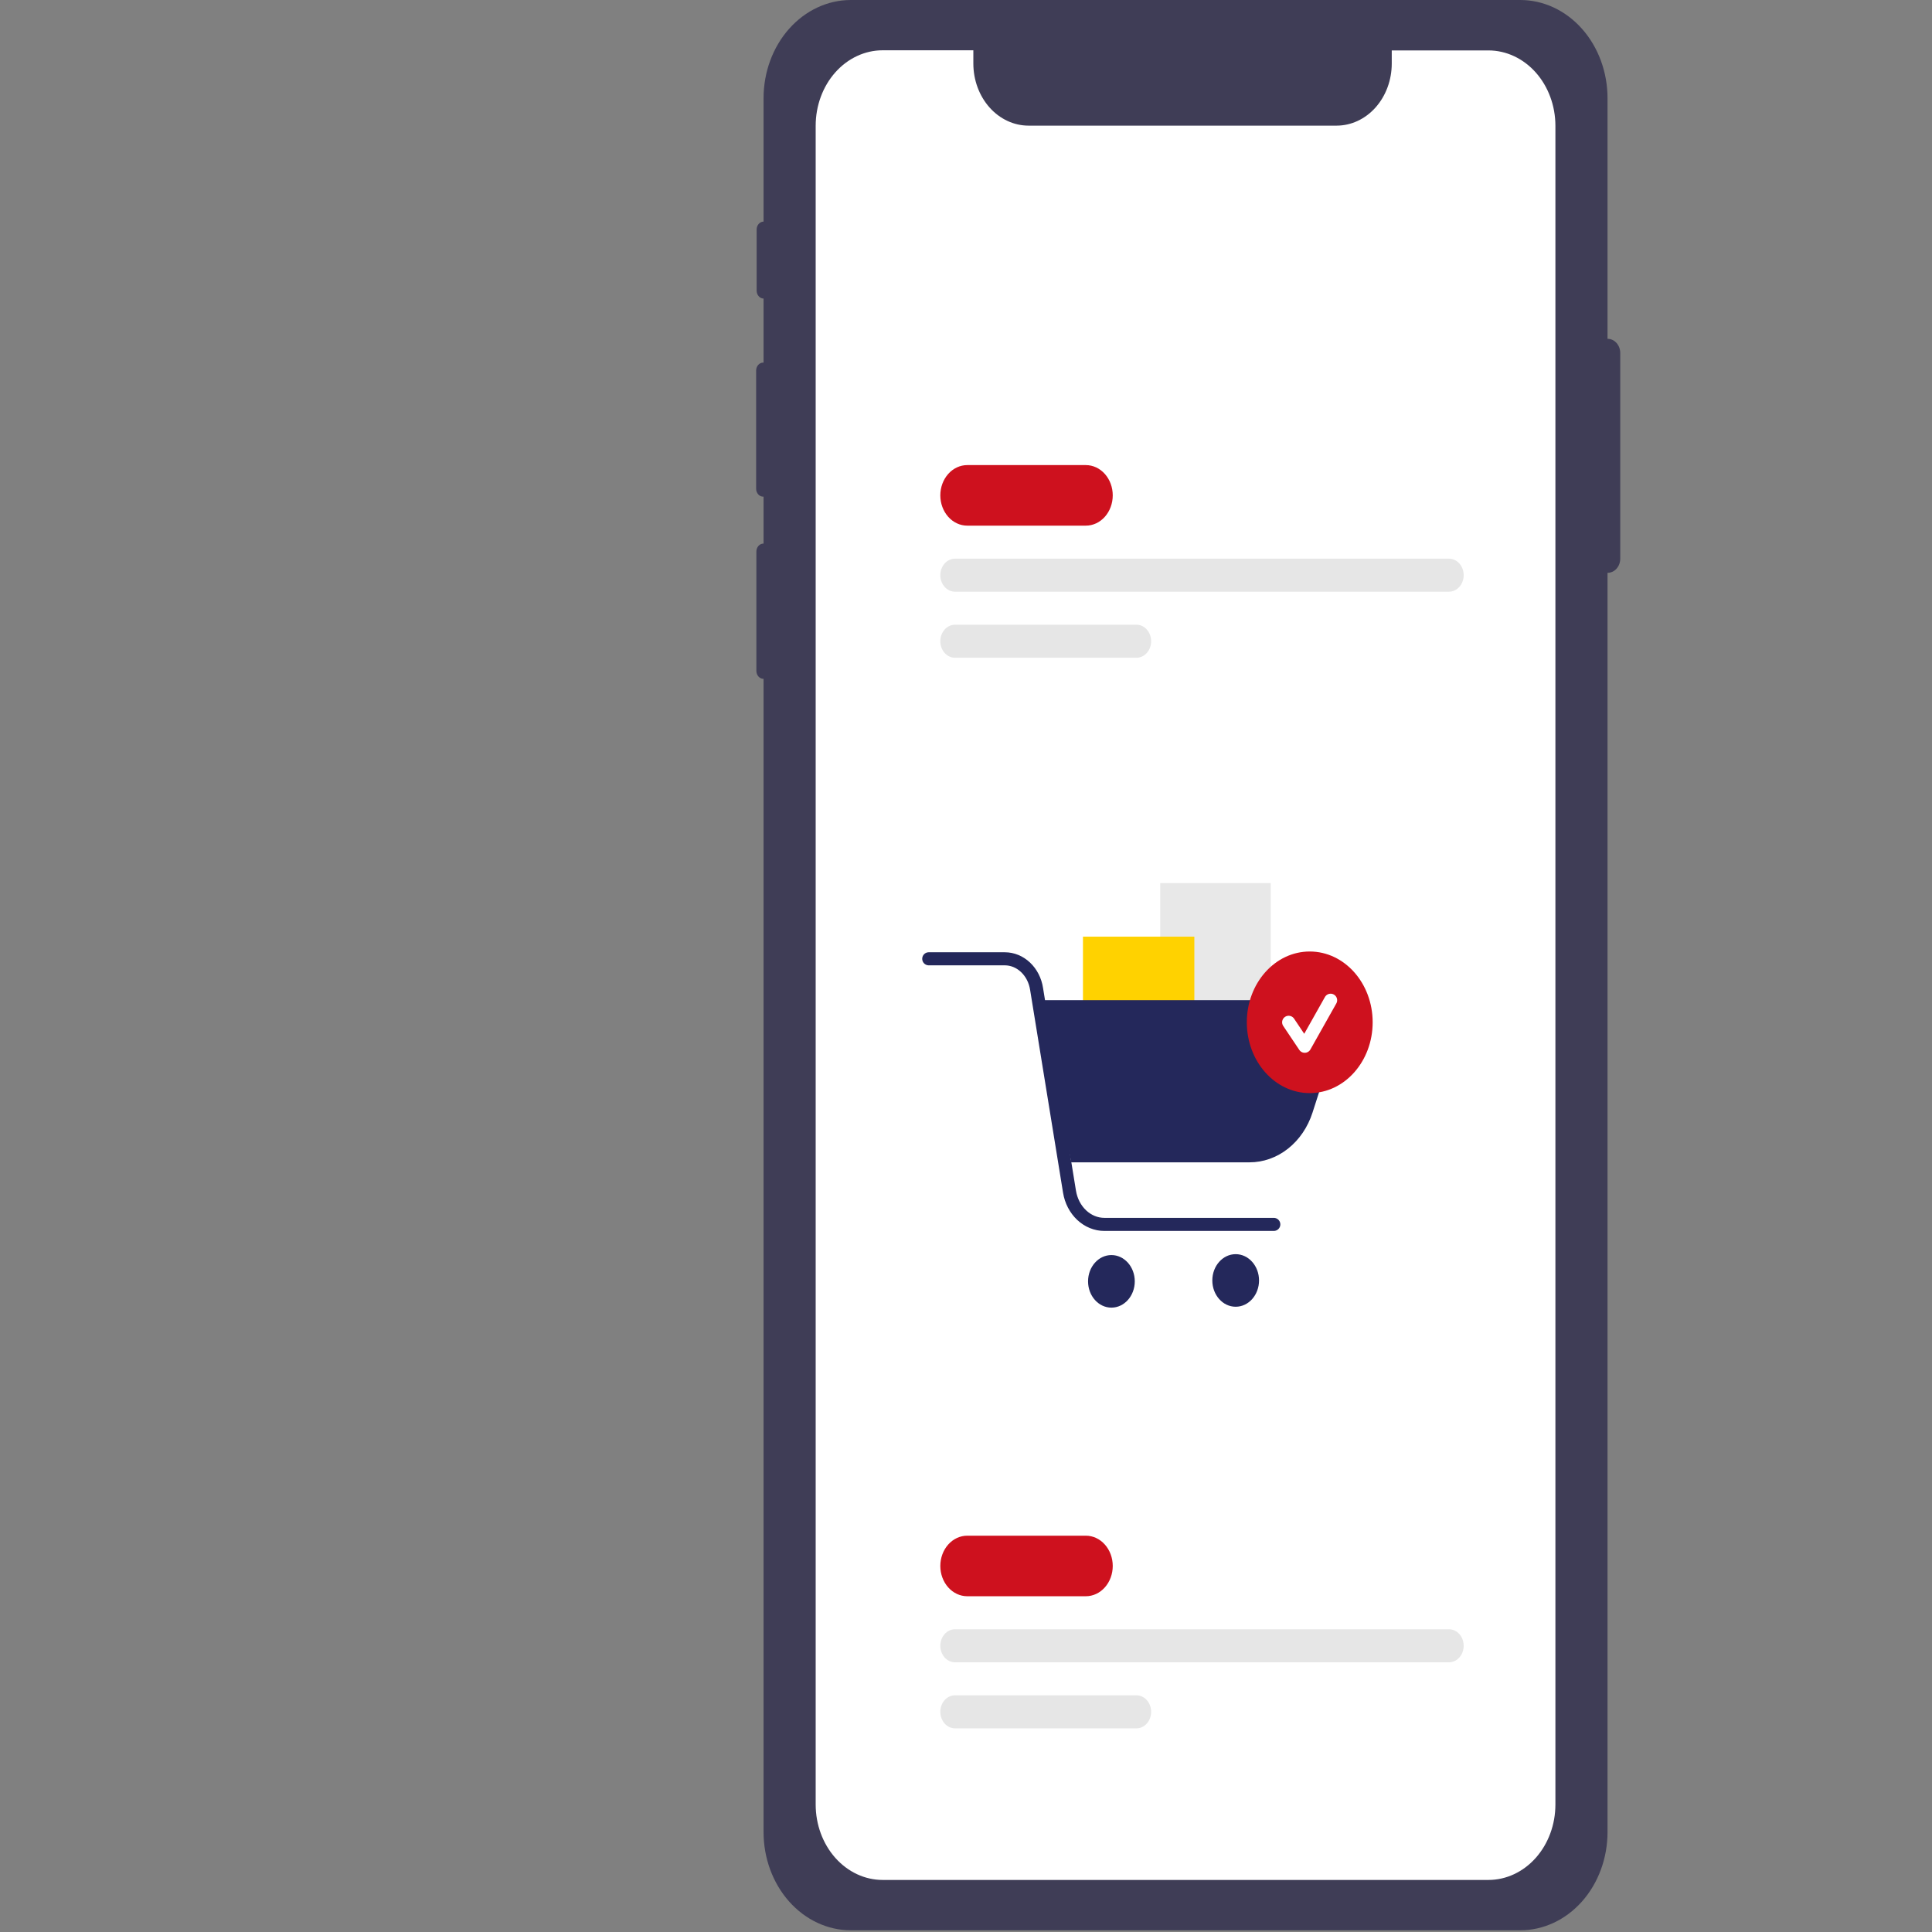 <svg width="300" height="300" viewBox="0 0 300 300" fill="none" xmlns="http://www.w3.org/2000/svg">
            <rect x="0" y="0" width="300" height="300" fill="#808080" stroke="none"/>
            <g id="Group 29">
              <g id="undraw_note_list_re_r4u9 1" clip-path="url(#clip0_18_107)">
                <path id="Vector" d="M249.633 52.614C249.627 52.614 249.622 52.615 249.616 52.616V15.252C249.616 11.207 248.188 7.328 245.646 4.467C243.105 1.607 239.657 0 236.063 0H132.118C128.524 0 125.077 1.607 122.535 4.467C119.993 7.328 118.565 11.207 118.565 15.252V34.407C118.278 34.414 118.005 34.547 117.804 34.777C117.603 35.008 117.491 35.318 117.49 35.641V45.129C117.491 45.452 117.603 45.762 117.804 45.992C118.005 46.223 118.278 46.356 118.565 46.363V56.302H118.51C118.366 56.302 118.223 56.334 118.089 56.396C117.956 56.458 117.835 56.549 117.733 56.664C117.631 56.779 117.55 56.915 117.494 57.066C117.439 57.216 117.411 57.377 117.411 57.539V75.885C117.411 76.048 117.439 76.209 117.494 76.359C117.55 76.509 117.631 76.645 117.733 76.76C117.835 76.875 117.956 76.966 118.089 77.028C118.223 77.09 118.366 77.122 118.51 77.122H118.565V84.409H118.548C118.404 84.409 118.261 84.441 118.127 84.503C117.994 84.565 117.873 84.656 117.771 84.771C117.669 84.886 117.588 85.022 117.532 85.173C117.477 85.323 117.449 85.484 117.449 85.646V104.172C117.449 104.334 117.477 104.495 117.532 104.645C117.588 104.795 117.669 104.932 117.771 105.047C117.873 105.161 117.994 105.253 118.127 105.315C118.261 105.377 118.404 105.409 118.548 105.409H118.565V284.482C118.565 288.527 119.993 292.406 122.535 295.267C125.077 298.127 128.524 299.734 132.118 299.734H236.063C239.657 299.734 243.105 298.127 245.646 295.267C248.188 292.406 249.616 288.527 249.616 284.482V88.945C249.622 88.945 249.627 88.947 249.633 88.947C249.89 88.947 250.145 88.89 250.382 88.78C250.62 88.669 250.835 88.507 251.017 88.302C251.199 88.097 251.343 87.855 251.442 87.587C251.54 87.32 251.591 87.034 251.591 86.744V54.817C251.591 54.232 251.384 53.672 251.017 53.259C250.65 52.846 250.152 52.614 249.633 52.614Z" fill="#3F3D56"></path>
                <path id="Vector_2" d="M241.523 19.522V280.208C241.522 283.314 240.425 286.293 238.473 288.488C236.521 290.684 233.874 291.918 231.115 291.918H137.066C134.306 291.918 131.66 290.684 129.708 288.488C127.756 286.293 126.659 283.314 126.658 280.208V19.522C126.658 16.415 127.754 13.435 129.706 11.239C131.658 9.042 134.306 7.808 137.066 7.808H151.14V9.863C151.141 12.421 152.044 14.874 153.651 16.683C155.258 18.491 157.438 19.508 159.711 19.509H207.559C209.829 19.503 212.004 18.484 213.607 16.676C215.21 14.868 216.111 12.418 216.111 9.863V7.829H231.115C233.872 7.829 236.517 9.06 238.468 11.252C240.42 13.445 241.518 16.419 241.523 19.522Z" fill="white"></path>
                <path id="Vector_3" d="M168.61 81.621H150.19C149.082 81.621 148.02 81.126 147.236 80.245C146.453 79.363 146.013 78.167 146.013 76.921C146.013 75.674 146.453 74.478 147.236 73.597C148.02 72.715 149.082 72.22 150.19 72.22H168.61C169.718 72.22 170.78 72.715 171.563 73.597C172.347 74.478 172.787 75.674 172.787 76.921C172.787 78.167 172.347 79.363 171.563 80.245C170.78 81.126 169.718 81.621 168.61 81.621Z" fill="#CE111E"></path>
                <path id="Vector_4" d="M225 91.878H148.291C147.687 91.878 147.107 91.608 146.68 91.127C146.253 90.646 146.013 89.994 146.013 89.314C146.013 88.634 146.253 87.982 146.68 87.501C147.107 87.02 147.687 86.75 148.291 86.75H225C225.604 86.75 226.184 87.02 226.611 87.501C227.038 87.982 227.279 88.634 227.279 89.314C227.279 89.994 227.038 90.646 226.611 91.127C226.184 91.608 225.604 91.878 225 91.878Z" fill="#E6E6E6"></path>
                <path id="Vector_5" d="M176.468 102.135H148.291C147.687 102.135 147.107 101.864 146.68 101.384C146.253 100.903 146.013 100.25 146.013 99.57C146.013 98.89 146.253 98.238 146.68 97.757C147.107 97.276 147.687 97.006 148.291 97.006H176.468C177.073 97.006 177.652 97.276 178.08 97.757C178.507 98.238 178.747 98.89 178.747 99.57C178.747 100.25 178.507 100.903 178.08 101.384C177.652 101.864 177.073 102.135 176.468 102.135Z" fill="#E6E6E6"></path>
                <path id="Vector_6" d="M168.61 247.863H150.19C149.082 247.863 148.02 247.367 147.236 246.486C146.453 245.604 146.013 244.409 146.013 243.162C146.013 241.915 146.453 240.719 147.236 239.838C148.02 238.956 149.082 238.461 150.19 238.461H168.61C169.718 238.461 170.78 238.956 171.563 239.838C172.347 240.719 172.787 241.915 172.787 243.162C172.787 244.409 172.347 245.604 171.563 246.486C170.78 247.367 169.718 247.863 168.61 247.863Z" fill="#CE111E"></path>
                <path id="Vector_7" d="M225 258.119H148.291C147.687 258.119 147.107 257.849 146.68 257.368C146.253 256.887 146.013 256.235 146.013 255.555C146.013 254.875 146.253 254.223 146.68 253.742C147.107 253.261 147.687 252.991 148.291 252.991H225C225.604 252.991 226.184 253.261 226.611 253.742C227.038 254.223 227.279 254.875 227.279 255.555C227.279 256.235 227.038 256.887 226.611 257.368C226.184 257.849 225.604 258.119 225 258.119Z" fill="#E6E6E6"></path>
                <path id="Vector_8" d="M176.468 268.376H148.291C147.687 268.376 147.107 268.106 146.68 267.625C146.253 267.144 146.013 266.492 146.013 265.812C146.013 265.132 146.253 264.479 146.68 263.998C147.107 263.518 147.687 263.247 148.291 263.247H176.468C177.073 263.247 177.652 263.518 178.08 263.998C178.507 264.479 178.747 265.132 178.747 265.812C178.747 266.492 178.507 267.144 178.08 267.625C177.652 268.106 177.073 268.376 176.468 268.376Z" fill="#E6E6E6"></path>
                <g id="shop" data-svg-origin="144.21600341796875 137.1269989013672" transform="matrix(1,0,0,1,0,0)" style="transform-origin: 0px 0px;">
                  <path id="Vector_9" d="M172.58 203.049C174.583 203.049 176.207 201.221 176.207 198.967C176.207 196.712 174.583 194.885 172.58 194.885C170.577 194.885 168.953 196.712 168.953 198.967C168.953 201.221 170.577 203.049 172.58 203.049Z" fill="#24285B"></path>
                  <path id="Vector_10" opacity="0.09" d="M197.316 137.127H180.157V158.427H197.316V137.127Z" fill="black"></path>
                  <path id="Vector_11" d="M185.457 145.443H168.163V164.906H185.457V145.443Z" fill="#FFD200"></path>
                  <path id="Vector_12" d="M144.216 148.882H156.023C157.204 148.882 158.347 149.352 159.25 150.208C160.153 151.064 160.759 152.251 160.96 153.561L166.073 185.048C166.307 186.473 166.976 187.761 167.965 188.688C168.954 189.615 170.201 190.124 171.489 190.124H197.794" stroke="#24285B" stroke-width="2.03" stroke-linecap="round" stroke-linejoin="round"></path>
                  <path id="Vector_13" d="M161.251 155.304H202.825C203.572 155.302 204.308 155.504 204.97 155.892C205.633 156.28 206.202 156.844 206.629 157.533C207.056 158.223 207.328 159.019 207.422 159.853C207.516 160.686 207.43 161.534 207.169 162.321L203.802 172.778C203.073 175.038 201.743 176.991 199.993 178.37C198.243 179.75 196.158 180.488 194.022 180.486H166.344L161.251 155.304Z" fill="#24285B"></path>
                  <path id="Vector_14" d="M203.376 169.737C208.772 169.737 213.146 164.815 213.146 158.742C213.146 152.67 208.772 147.748 203.376 147.748C197.98 147.748 193.606 152.67 193.606 158.742C193.606 164.815 197.98 169.737 203.376 169.737Z" fill="#CE111E"></path>
                  <path id="Vector_15" d="M200.102 158.742L202.596 162.462L206.619 155.315" stroke="white" stroke-width="2.03" stroke-linecap="round" stroke-linejoin="round"></path>
                  <path id="Vector_16" d="M191.875 202.91C193.878 202.91 195.502 201.082 195.502 198.828C195.502 196.573 193.878 194.746 191.875 194.746C189.872 194.746 188.248 196.573 188.248 198.828C188.248 201.082 189.872 202.91 191.875 202.91Z" fill="#24285B"></path>
                </g>
              </g>
            </g>
            <defs>
              <clipPath id="clip0_18_107">
                <rect width="300" height="300" fill="white"></rect>
              </clipPath>
            </defs>
          </svg>